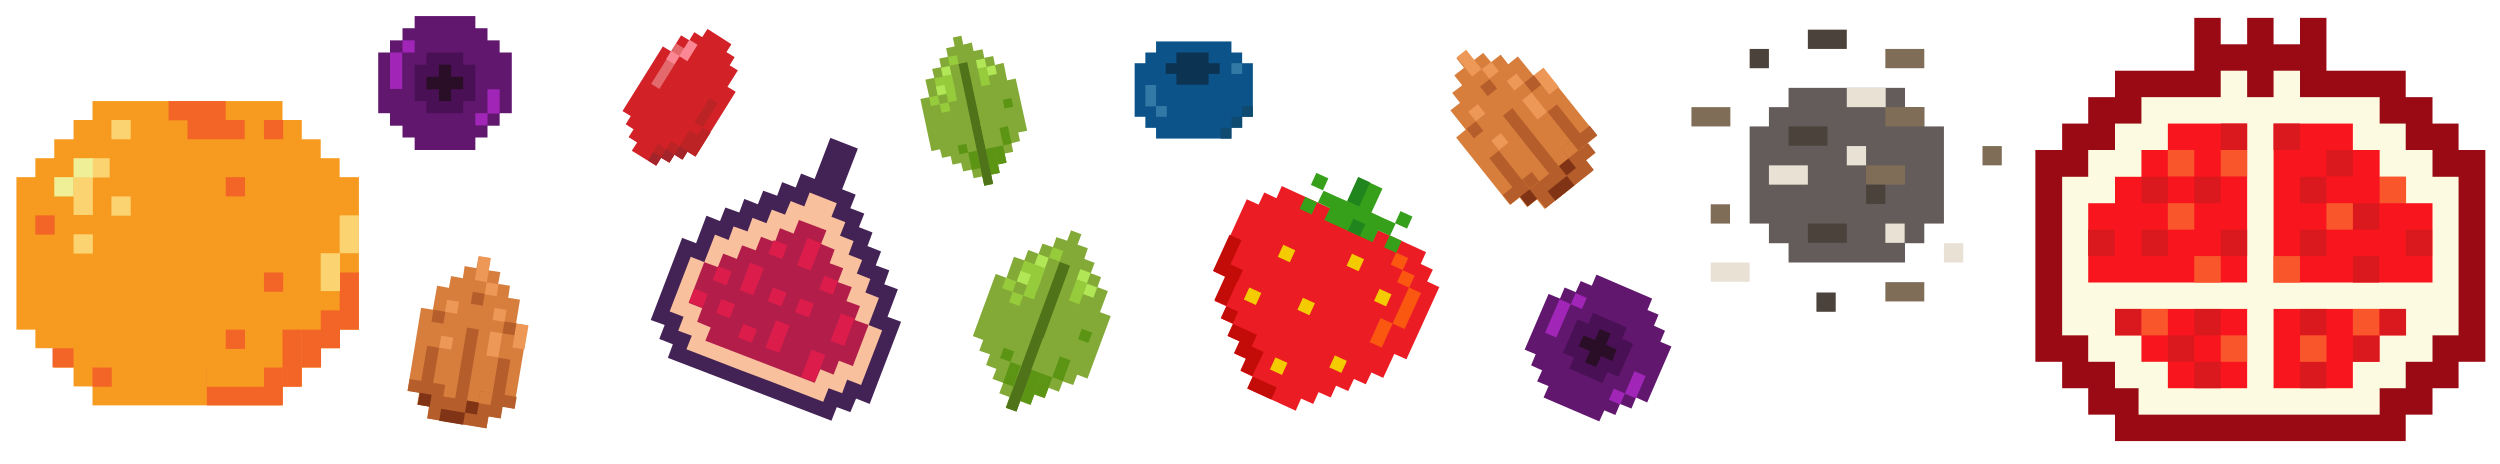 <?xml version="1.0" encoding="utf-8"?>
<!-- Generator: Adobe Illustrator 25.2.3, SVG Export Plug-In . SVG Version: 6.00 Build 0)  -->
<svg version="1.1" xmlns="http://www.w3.org/2000/svg" xmlns:xlink="http://www.w3.org/1999/xlink" x="0px" y="0px"
	 viewBox="0 0 700 130" style="enable-background:new 0 0 700 130;" xml:space="preserve">
<style type="text/css">
	.st0{fill:#FFFFFF;}
	.st1{fill:#21851D;}
	.st2{fill:#135110;}
	.st3{fill:#8A370F;}
	.st4{fill:#FFDE01;}
	.st5{fill:#FCB912;}
	.st6{fill:#FCF54D;}
	.st7{fill:#A7B941;}
	.st8{fill:#E0E48D;}
	.st9{fill:#DA895E;}
	.st10{fill:#63240B;}
	.st11{fill:#DC0000;}
	.st12{fill:#AE0002;}
	.st13{fill:#FF7A69;}
	.st14{fill:#426024;}
	.st15{fill:#649238;}
	.st16{fill:#EB1C24;}
	.st17{fill:#37A01A;}
	.st18{fill:#F4CB00;}
	.st19{fill:#C30C08;}
	.st20{fill:#FA5810;}
	.st21{fill:#432355;}
	.st22{fill:#F8C09D;}
	.st23{fill:#B31D4A;}
	.st24{fill:#DC1C4B;}
	.st25{fill:#FFE627;}
	.st26{fill:#FFAD27;}
	.st27{fill:#FFF576;}
	.st28{fill:#BCD531;}
	.st29{fill:#7F2600;}
	.st30{fill:#E0E11B;}
	.st31{fill:#98C93C;}
	.st32{fill:#A13906;}
	.st33{fill:#0B5389;}
	.st34{fill:#0C3352;}
	.st35{fill:#3279A5;}
	.st36{fill:#0F4B70;}
	.st37{fill:#DBCEAC;}
	.st38{fill:#FFF6DA;}
	.st39{fill:#FFF4D8;}
	.st40{fill:#BFAF8B;}
	.st41{fill:#6B2114;}
	.st42{fill:#F2CF95;}
	.st43{fill:#C88C43;}
	.st44{fill:#7B3720;}
	.st45{fill:#9C5738;}
	.st46{fill:#DDB67D;}
	.st47{fill:#FFE2AE;}
	.st48{fill:#133415;}
	.st49{fill:#608D62;}
	.st50{fill:#305937;}
	.st51{fill:#2E9649;}
	.st52{fill:#FF854E;}
	.st53{fill:#3BA746;}
	.st54{fill:#308A43;}
	.st55{fill:#F76140;}
	.st56{fill:#FCBB5E;}
	.st57{fill:#4E1349;}
	.st58{fill:#8A428E;}
	.st59{fill:#2A0E27;}
	.st60{fill:#2B853F;}
	.st61{fill:#83AA37;}
	.st62{fill:#96CB3B;}
	.st63{fill:#B1E656;}
	.st64{fill:#5C9514;}
	.st65{fill:#4F7319;}
	.st66{fill:#645C5A;}
	.st67{fill:#7F6D57;}
	.st68{fill:#4B423B;}
	.st69{fill:#E9E1D4;}
	.st70{fill:#9A0A14;}
	.st71{fill:#FCFAE1;}
	.st72{fill:#F8151E;}
	.st73{fill:#DA191E;}
	.st74{fill:#F9572B;}
	.st75{fill:#F79B20;}
	.st76{fill:#F36527;}
	.st77{fill:#FBD371;}
	.st78{fill:#EFEF97;}
	.st79{fill:#D87E3D;}
	.st80{fill:#B55E2C;}
	.st81{fill:#ED9857;}
	.st82{fill:#803415;}
	.st83{fill:#8B561D;}
	.st84{fill:#95B90B;}
	.st85{fill:#B5CE4D;}
	.st86{fill:#FFFEFF;}
	.st87{fill:#000900;}
	.st88{fill:#61176E;}
	.st89{fill:#4A1056;}
	.st90{fill:#A126B8;}
	.st91{fill:#EA0F13;}
	.st92{fill:#BC0406;}
	.st93{fill:#F9B6BD;}
	.st94{fill:#D1282B;}
	.st95{fill:#EC2125;}
	.st96{fill:#881719;}
	.st97{fill:#ADC45C;}
	.st98{fill:#717D33;}
	.st99{fill:#C0D667;}
	.st100{fill:#78C433;}
	.st101{fill:#D22127;}
	.st102{fill:#E4696C;}
	.st103{fill:#BC2325;}
	.st104{fill:#FB8794;}
	.st105{fill:#A3242B;}
</style>
<g id="Layer_1">
</g>
<g id="Layer_2">
</g>
<g id="Layer_3">
	<g>
		<polygon class="st61" points="311,88.5 308,87.4 310.2,81.5 307.3,80.4 308.3,77.6 305.4,76.5 306.5,73.6 303.6,72.5 304.6,69.5 
			301.7,68.5 302.8,65.6 299.9,64.5 298.8,67.4 295.8,66.4 294.8,69.2 291.9,68.2 290.8,71.1 287.9,70 286.8,72.9 283.9,71.9 
			281.8,77.8 278.8,76.7 272.4,94.1 275.3,95.2 274.2,98.2 277.2,99.2 276.1,102.2 279,103.3 277.9,106.1 280.9,107.2 279.8,110.1 
			282.7,111.2 281.6,114.2 284.6,115.2 285.6,112.3 288.5,113.4 289.6,110.5 292.5,111.5 293.6,108.6 296.5,109.7 297.6,106.8 
			300.5,107.8 301.6,104.9 304.5,106 		"/>
		
			<rect x="285.5" y="73.9" transform="matrix(0.345 -0.939 0.939 0.345 116.839 321.369)" class="st62" width="6.2" height="6.2"/>
		
			<rect x="290.1" y="71.6" transform="matrix(0.345 -0.939 0.939 0.345 122.354 321.735)" class="st63" width="3.1" height="3.1"/>
		
			<rect x="285.1" y="76.4" transform="matrix(0.345 -0.939 0.939 0.345 114.614 320.102)" class="st63" width="3.1" height="3.1"/>
		
			<rect x="301.8" y="75.9" transform="matrix(0.345 -0.939 0.939 0.345 126.023 335.472)" class="st63" width="3.1" height="3.1"/>
		
			<rect x="280.2" y="103.3" transform="matrix(0.345 -0.939 0.939 0.345 87.155 334.641)" class="st64" width="6.2" height="3.1"/>
		
			<rect x="280.4" y="97.8" transform="matrix(0.345 -0.939 0.939 0.345 91.424 329.804)" class="st64" width="3.1" height="3.1"/>
		
			<rect x="280" y="108.8" transform="matrix(0.345 -0.939 0.939 0.345 82.882 339.498)" class="st64" width="9.4" height="3.1"/>
		
			<rect x="283" y="105.5" transform="matrix(0.345 -0.939 0.939 0.345 88.963 341.582)" class="st64" width="12.4" height="3.1"/>
		
			<rect x="268.8" y="92.8" transform="matrix(0.345 -0.939 0.939 0.345 101.816 334.556)" class="st65" width="43.5" height="3.1"/>
		
			<rect x="292.6" y="99.7" transform="matrix(0.345 -0.939 0.939 0.345 97.22 344.918)" class="st64" width="6.2" height="6.2"/>
		
			<rect x="303.6" y="79.9" transform="matrix(0.345 -0.939 0.939 0.345 123.467 339.836)" class="st63" width="3.1" height="3.1"/>
		
			<rect x="289" y="106.5" transform="matrix(0.345 -0.939 0.939 0.345 89.902 344.983)" class="st64" width="6.2" height="3.1"/>
		
			<rect x="298.6" y="80.3" transform="matrix(0.345 -0.939 0.939 0.345 120.873 336.82)" class="st62" width="6.2" height="3.1"/>
		
			<rect x="285.9" y="78.9" transform="matrix(0.345 -0.939 0.939 0.345 113.81 324.019)" class="st62" width="6.2" height="3.1"/>
		
			<rect x="288.6" y="97.1" transform="matrix(0.345 -0.939 0.939 0.345 98.043 341.002)" class="st61" width="9.4" height="6.2"/>
		
			<rect x="302.3" y="92.6" transform="matrix(0.345 -0.939 0.939 0.345 110.596 346.885)" class="st64" width="3.1" height="3.1"/>
		
			<rect x="282.9" y="82.2" transform="matrix(0.345 -0.939 0.939 0.345 107.722 321.885)" class="st62" width="3.1" height="3.1"/>
		
			<rect x="281" y="78.2" transform="matrix(0.345 -0.939 0.939 0.345 110.231 317.544)" class="st62" width="3.1" height="3.1"/>
		
			<rect x="294.1" y="69.8" transform="matrix(0.345 -0.939 0.939 0.345 126.731 324.222)" class="st62" width="3.1" height="3.1"/>
	</g>
	<g>
		<polygon class="st70" points="688.4,42 688.4,34.6 681.1,34.6 681.1,27.2 673.6,27.2 673.6,19.8 651.4,19.8 651.4,12.4 651.4,5 
			644,5 644,12.4 636.6,12.4 636.6,5 629.2,5 629.2,12.4 621.8,12.4 621.8,5 614.4,5 614.4,12.4 614.4,19.8 592.2,19.8 592.2,27.2 
			584.7,27.2 584.7,34.6 577.4,34.6 577.4,42 569.9,42 569.9,101.3 577.4,101.3 577.4,108.7 584.7,108.7 584.7,116.1 592.2,116.1 
			592.2,123.5 673.6,123.5 673.6,116.1 681.1,116.1 681.1,108.7 688.4,108.7 688.4,101.3 695.9,101.3 695.9,42 		"/>
		<polygon class="st71" points="688.4,49.5 681.1,49.5 681.1,42 673.6,42 673.6,34.6 666.3,34.6 666.3,27.2 644,27.2 644,19.8 
			636.6,19.8 636.6,27.2 629.2,27.2 629.2,19.8 621.8,19.8 621.8,27.2 599.6,27.2 599.6,34.6 592.2,34.6 592.2,42 584.7,42 
			584.7,49.5 577.4,49.5 577.4,93.9 584.7,93.9 584.7,101.3 592.2,101.3 592.2,108.7 598.8,108.7 598.8,116.1 666.3,116.1 
			666.3,108.7 673.6,108.7 673.6,101.3 681.1,101.3 681.1,93.9 688.4,93.9 		"/>
		<polygon class="st72" points="607,34.6 607,42 599.6,42 599.6,49.5 592.2,49.5 592.2,56.9 584.7,56.9 584.7,79.1 592.2,79.1 
			607,79.1 629.2,79.1 629.2,64.3 629.2,49.5 629.2,42 629.2,34.6 		"/>
		<polygon class="st72" points="607,86.5 592.2,86.5 592.2,93.9 599.6,93.9 599.6,101.3 607,101.3 607,108.7 629.2,108.7 
			629.2,93.9 629.2,86.5 		"/>
		<polygon class="st72" points="658.8,34.6 658.8,42 666.3,42 666.3,49.5 673.6,49.5 673.6,56.9 681.1,56.9 681.1,79.1 673.6,79.1 
			658.8,79.1 636.6,79.1 636.6,64.3 636.6,49.5 636.6,42 636.6,34.6 		"/>
		<polygon class="st72" points="658.8,86.5 673.6,86.5 673.6,93.9 666.3,93.9 666.3,101.3 658.8,101.3 658.8,108.7 636.6,108.7 
			636.6,93.9 636.6,86.5 		"/>
		<rect x="644" y="49.5" class="st73" width="7.4" height="7.4"/>
		<rect x="658.8" y="56.9" class="st73" width="7.4" height="7.4"/>
		<rect x="644" y="64.3" class="st73" width="7.4" height="7.4"/>
		<rect x="651.4" y="42" class="st73" width="7.4" height="7.4"/>
		<rect x="636.6" y="34.6" class="st73" width="7.4" height="7.4"/>
		<rect x="673.6" y="64.3" class="st73" width="7.4" height="7.4"/>
		<rect x="658.8" y="71.7" class="st73" width="7.4" height="7.4"/>
		<rect x="644" y="86.5" class="st73" width="7.4" height="7.4"/>
		<rect x="658.8" y="93.9" class="st73" width="7.4" height="7.4"/>
		<rect x="614.4" y="86.5" class="st73" width="7.4" height="7.4"/>
		<rect x="599.6" y="64.3" class="st73" width="7.4" height="7.4"/>
		<rect x="614.4" y="49.5" class="st73" width="7.4" height="7.4"/>
		<rect x="607" y="93.9" class="st73" width="7.4" height="7.4"/>
		<rect x="621.8" y="64.3" class="st73" width="7.4" height="7.4"/>
		<rect x="599.6" y="49.5" class="st73" width="7.4" height="7.4"/>
		<rect x="621.8" y="34.6" class="st73" width="7.4" height="7.4"/>
		<rect x="584.7" y="64.3" class="st73" width="7.4" height="7.4"/>
		<rect x="644" y="101.3" class="st73" width="7.4" height="7.4"/>
		<rect x="614.4" y="101.3" class="st73" width="7.4" height="7.4"/>
		<rect x="592.2" y="86.5" class="st73" width="7.4" height="7.4"/>
		<rect x="666.3" y="86.5" class="st73" width="7.4" height="7.4"/>
		<rect x="651.4" y="56.9" class="st74" width="7.4" height="7.4"/>
		<rect x="607" y="56.9" class="st74" width="7.4" height="7.4"/>
		<rect x="614.4" y="71.7" class="st74" width="7.4" height="7.4"/>
		<rect x="621.8" y="93.9" class="st74" width="7.4" height="7.4"/>
		<rect x="644" y="93.9" class="st74" width="7.4" height="7.4"/>
		<rect x="658.8" y="86.5" class="st74" width="7.4" height="7.4"/>
		<rect x="621.8" y="42" class="st74" width="7.4" height="7.4"/>
		<rect x="607" y="42" class="st74" width="7.4" height="7.4"/>
		<rect x="599.6" y="86.5" class="st74" width="7.4" height="7.4"/>
		<rect x="666.3" y="49.5" class="st74" width="7.4" height="7.4"/>
		<rect x="636.6" y="71.7" class="st74" width="7.4" height="7.4"/>
	</g>
	<g>
		<polygon class="st75" points="100.5,49.6 95.1,49.6 95.1,44.3 89.8,44.3 89.8,39 84.5,39 84.5,33.6 79.1,33.6 79.1,28.3 
			25.9,28.3 25.9,33.6 20.6,33.6 20.6,39 15.2,39 15.2,44.3 9.9,44.3 9.9,49.6 4.6,49.6 4.6,92.3 9.9,92.3 9.9,97.5 15.2,97.5 
			15.2,102.9 20.6,102.9 20.6,108.2 25.9,108.2 25.9,113.5 79.1,113.5 79.1,108.2 84.5,108.2 84.5,102.9 89.8,102.9 89.8,97.5 
			95.1,97.5 95.1,92.3 100.5,92.3 		"/>
		<rect x="57.9" y="102.9" class="st76" width="21.3" height="10.6"/>
		<rect x="79.1" y="92.3" class="st76" width="5.4" height="16"/>
		<rect x="84.5" y="92.3" class="st76" width="5.4" height="10.6"/>
		<rect x="89.8" y="86.9" class="st76" width="5.4" height="10.6"/>
		<rect x="95.1" y="76.3" class="st76" width="5.4" height="16"/>
		<rect x="57.9" y="92.3" class="st75" width="16" height="16"/>
		<rect x="63.2" y="92.3" class="st76" width="5.4" height="5.4"/>
		<rect x="73.9" y="76.3" class="st76" width="5.4" height="5.4"/>
		<rect x="47.2" y="28.3" class="st76" width="16" height="5.4"/>
		<rect x="63.2" y="49.6" class="st76" width="5.4" height="5.4"/>
		<rect x="73.9" y="33.6" class="st76" width="5.4" height="5.4"/>
		<rect x="25.9" y="102.9" class="st76" width="5.4" height="5.4"/>
		<rect x="14.7" y="97.5" class="st76" width="5.9" height="5.4"/>
		<rect x="20.6" y="49.6" class="st77" width="5.4" height="10.6"/>
		<rect x="25.3" y="44.3" class="st77" width="5.4" height="5.4"/>
		<rect x="20.6" y="44.3" class="st78" width="5.4" height="5.4"/>
		<rect x="31.2" y="55" class="st77" width="5.4" height="5.4"/>
		<rect x="15.2" y="49.6" class="st78" width="5.4" height="5.4"/>
		<rect x="89.8" y="70.9" class="st77" width="5.4" height="10.6"/>
		<rect x="20.6" y="65.6" class="st77" width="5.4" height="5.4"/>
		<rect x="9.9" y="60.3" class="st76" width="5.4" height="5.4"/>
		<rect x="95.1" y="60.3" class="st77" width="5.4" height="10.6"/>
		<rect x="52.5" y="33.6" class="st76" width="16" height="5.4"/>
		<rect x="31.2" y="33.6" class="st77" width="5.4" height="5.4"/>
	</g>
	<g>
		<polygon class="st61" points="284.4,22 282,22.5 281,17.6 278.6,18.2 278.1,15.7 275.6,16.2 275.1,13.8 272.6,14.3 272.1,11.9 
			269.7,12.5 269.2,10 266.8,10.5 267.3,13 264.9,13.5 265.4,15.9 263,16.4 263.5,18.8 261,19.3 261.6,21.8 259.1,22.3 260.2,27.2 
			257.7,27.7 260.8,42.3 263.2,41.8 263.8,44.2 266.2,43.7 266.7,46.1 269.1,45.6 269.7,48 272.1,47.5 272.6,49.9 275.1,49.4 
			275.6,51.8 278,51.3 277.5,48.9 279.9,48.4 279.4,46 281.8,45.5 281.3,43 283.7,42.5 283.2,40.1 285.6,39.5 285.1,37.1 
			287.6,36.6 		"/>
		<rect x="262.1" y="21.3" transform="matrix(0.978 -0.208 0.208 0.978 0.858 55.629)" class="st62" width="5" height="5"/>
		
			<rect x="263.7" y="18.6" transform="matrix(0.978 -0.208 0.208 0.978 1.684 55.629)" class="st63" width="2.5" height="2.5"/>
		
			<rect x="262.3" y="23.9" transform="matrix(0.978 -0.208 0.208 0.978 0.538 55.454)" class="st63" width="2.5" height="2.5"/>
		
			<rect x="273.5" y="16.5" transform="matrix(0.978 -0.208 0.208 0.978 2.336 57.614)" class="st63" width="2.5" height="2.5"/>
		
			<rect x="271.6" y="42.3" transform="matrix(0.978 -0.208 0.208 0.978 -3.353 57.824)" class="st64" width="2.5" height="5"/>
		
			<rect x="268.4" y="40.4" transform="matrix(0.978 -0.208 0.208 0.978 -2.767 57.078)" class="st64" width="2.5" height="2.5"/>
		
			<rect x="274.8" y="44.3" transform="matrix(0.978 -0.208 0.208 0.978 -3.941 58.557)" class="st64" width="2.5" height="7.5"/>
		
			<rect x="276.5" y="38.8" transform="matrix(0.978 -0.208 0.208 0.978 -3.035 58.811)" class="st64" width="2.5" height="9.9"/>
		
			<rect x="272" y="17.2" transform="matrix(0.978 -0.208 0.208 0.978 -1.209 57.665)" class="st65" width="2.5" height="34.8"/>
		<rect x="277.8" y="35.7" transform="matrix(0.978 -0.208 0.208 0.978 -1.796 59.224)" class="st64" width="5" height="5"/>
		
			<rect x="276.4" y="18.4" transform="matrix(0.978 -0.208 0.208 0.978 2.002 58.267)" class="st63" width="2.5" height="2.5"/>
		
			<rect x="278.9" y="40.8" transform="matrix(0.978 -0.208 0.208 0.978 -2.876 59.304)" class="st64" width="2.5" height="5"/>
		<rect x="274.3" y="18.9" transform="matrix(0.978 -0.208 0.208 0.978 1.589 57.854)" class="st62" width="2.5" height="5"/>
		<rect x="265" y="23.4" transform="matrix(0.978 -0.208 0.208 0.978 0.444 56.028)" class="st62" width="2.5" height="5"/>
		
			<rect x="275.2" y="33.7" transform="matrix(0.978 -0.208 0.208 0.978 -1.716 58.652)" class="st61" width="5" height="7.5"/>
		<rect x="281" y="27.6" transform="matrix(0.978 -0.208 0.208 0.978 0.176 59.412)" class="st64" width="2.5" height="2.5"/>
		
			<rect x="263.4" y="28.8" transform="matrix(0.978 -0.208 0.208 0.978 -0.462 55.775)" class="st62" width="2.5" height="2.5"/>
		
			<rect x="260.4" y="26.9" transform="matrix(0.978 -0.208 0.208 0.978 -0.115 55.12)" class="st62" width="2.5" height="2.5"/>
		
			<rect x="265.7" y="15.6" transform="matrix(0.978 -0.208 0.208 0.978 2.336 55.963)" class="st62" width="2.5" height="2.5"/>
	</g>
	<g>
		<polygon class="st101" points="203.7,24.3 206.6,19.7 204.3,18.3 205.7,16 203.4,14.6 204.8,12.4 202.5,10.9 200.3,9.5 198.1,8.1 
			196.6,10.4 194.4,9 193,11.3 190.7,9.9 187.9,14.4 185.6,13 174.3,31.1 176.6,32.5 175.2,34.8 177.4,36.2 176,38.4 178.4,39.9 
			176.9,42.2 183.7,46.4 185.1,44.2 187.4,45.5 188.8,43.3 191,44.7 192.4,42.4 194.7,43.8 206,25.7 		"/>
		
			<rect x="180.3" y="17.3" transform="matrix(0.529 -0.849 0.849 0.529 72.258 167.408)" class="st102" width="13.3" height="2.7"/>
		
			<rect x="188.1" y="39.3" transform="matrix(0.529 -0.849 0.849 0.529 55.98 182.128)" class="st103" width="8" height="2.7"/>
		
			<rect x="184.5" y="40.4" transform="matrix(0.529 -0.849 0.849 0.529 50.965 177.996)" class="st103" width="2.7" height="5.4"/>
		
			<rect x="191.7" y="38.5" transform="matrix(0.529 -0.849 0.849 0.529 58.355 184.843)" class="st103" width="8" height="2.7"/>
		
			<rect x="181.3" y="42.1" transform="matrix(0.529 -0.849 0.849 0.529 49.757 176.567)" class="st103" width="5.4" height="2.7"/>
		
			<rect x="190.1" y="12.9" transform="matrix(0.529 -0.849 0.849 0.529 78.65 170.278)" class="st104" width="5.4" height="2.7"/>
		
			<rect x="187.1" y="14.9" transform="matrix(0.529 -0.849 0.849 0.529 74.891 167.512)" class="st104" width="2.7" height="2.7"/>
		
			<rect x="193.7" y="30.3" transform="matrix(0.529 -0.849 0.849 0.529 66.261 182.642)" class="st103" width="8" height="2.7"/>
		
			<rect x="187" y="40.1" transform="matrix(0.529 -0.849 0.849 0.529 53.511 179.366)" class="st103" width="2.7" height="2.7"/>
		
			<rect x="189.3" y="41.6" transform="matrix(0.529 -0.849 0.849 0.529 53.367 181.965)" class="st105" width="2.7" height="2.7"/>
		
			<rect x="185.6" y="42.4" transform="matrix(0.529 -0.849 0.849 0.529 50.928 179.236)" class="st105" width="2.7" height="2.7"/>
		
			<rect x="182" y="43.3" transform="matrix(0.529 -0.849 0.849 0.529 48.45 176.525)" class="st105" width="2.7" height="2.7"/>
	</g>
	<g>
		<polygon class="st79" points="117.4,109.9 116.8,113.3 120.1,113.8 119.6,117.1 136.2,119.9 136.8,116.6 140.1,117.1 140.6,113.8 
			143.9,114.4 147.8,91.1 144.5,90.6 145.6,83.9 142.3,83.4 142.8,80 139.5,79.5 140.1,76.2 136.8,75.7 137.3,72.3 134,71.8 
			133.4,75.1 130.1,74.5 129.6,77.9 126.3,77.3 125.7,80.6 122.4,80 121.2,86.7 117.9,86.2 114.1,109.4 		"/>
		
			<rect x="125.1" y="106.7" transform="matrix(0.165 -0.986 0.986 0.165 -6.203 222.916)" class="st80" width="6.8" height="16.8"/>
		
			<rect x="113.4" y="101.8" transform="matrix(0.165 -0.986 0.986 0.165 -1.716 205.032)" class="st80" width="13.4" height="3.4"/>
		
			<rect x="120.6" y="100.2" transform="matrix(0.165 -0.986 0.986 0.165 8.714 214.006)" class="st80" width="20.2" height="3.4"/>
		
			<rect x="133.4" y="105.2" transform="matrix(0.165 -0.986 0.986 0.165 11.626 227.539)" class="st80" width="13.4" height="3.4"/>
		
			<rect x="121" y="86.9" transform="matrix(0.165 -0.986 0.986 0.165 15.154 195.053)" class="st80" width="3.4" height="3.4"/>
		
			<rect x="140.9" y="90.2" transform="matrix(0.165 -0.986 0.986 0.165 28.502 217.384)" class="st80" width="3.4" height="3.4"/>
		
			<rect x="132.1" y="81.9" transform="matrix(0.165 -0.986 0.986 0.165 29.263 201.792)" class="st80" width="3.4" height="3.4"/>
		
			<rect x="127.1" y="101.7" transform="matrix(0.165 -0.986 0.986 0.165 -4.318 221.824)" class="st80" width="3.4" height="23.6"/>
		
			<rect x="121" y="107.4" transform="matrix(0.165 -0.986 0.986 0.165 -5.104 212.133)" class="st80" width="3.4" height="3.4"/>
		
			<rect x="134.2" y="109.6" transform="matrix(0.165 -0.986 0.986 0.165 3.754 227.099)" class="st80" width="3.4" height="3.4"/>
		
			<rect x="139.3" y="108.8" transform="matrix(0.165 -0.986 0.986 0.165 7.149 232.762)" class="st80" width="3.4" height="6.8"/>
		
			<rect x="116" y="104.9" transform="matrix(0.165 -0.986 0.986 0.165 -8.434 206.541)" class="st80" width="3.4" height="6.8"/>
		
			<rect x="131.8" y="73.6" transform="matrix(0.165 -0.986 0.986 0.165 38.653 196.214)" class="st81" width="6.8" height="3.4"/>
		
			<rect x="135.9" y="79.2" transform="matrix(0.165 -0.986 0.986 0.165 35.194 203.328)" class="st81" width="3.4" height="3.4"/>
		
			<rect x="138.1" y="86.4" transform="matrix(0.165 -0.986 0.986 0.165 29.949 211.483)" class="st81" width="3.4" height="3.4"/>
		
			<rect x="135" y="94.6" transform="matrix(0.165 -0.986 0.986 0.165 20.631 217.01)" class="st81" width="6.8" height="3.4"/>
		
			<rect x="123.2" y="94.1" transform="matrix(0.165 -0.986 0.986 0.165 9.871 203.295)" class="st81" width="3.4" height="3.4"/>
		
			<rect x="142.3" y="92.4" transform="matrix(0.165 -0.986 0.986 0.165 28.91 222.351)" class="st81" width="6.8" height="3.4"/>
		
			<rect x="117.2" y="110.2" transform="matrix(0.165 -0.986 0.986 0.165 -11.031 210.695)" class="st82" width="3.4" height="3.4"/>
		
			<rect x="124.8" y="113.2" transform="matrix(0.165 -0.986 0.986 0.165 -9.25 222.187)" class="st82" width="3.4" height="6.8"/>
		
			<rect x="130.4" y="112.4" transform="matrix(0.165 -0.986 0.986 0.165 -2.15 225.567)" class="st82" width="3.4" height="3.4"/>
		
			<rect x="134.2" y="109.6" transform="matrix(0.165 -0.986 0.986 0.165 3.754 227.099)" class="st79" width="3.4" height="3.4"/>
		
			<rect x="124.8" y="84.1" transform="matrix(0.165 -0.986 0.986 0.165 21.097 196.479)" class="st81" width="3.4" height="3.4"/>
	</g>
	<g>
		<polygon class="st88" points="139.9,14.7 139.9,11.3 136.5,11.3 136.5,7.9 133.1,7.9 133.1,4.5 116.1,4.5 116.1,7.9 112.7,7.9 
			112.7,11.3 109.2,11.3 109.2,14.7 105.9,14.7 105.9,31.7 109.2,31.7 109.2,35.2 112.7,35.2 112.7,38.5 116.1,38.5 116.1,42 
			133.1,42 133.1,38.5 136.5,38.5 136.5,35.2 139.9,35.2 139.9,31.7 143.3,31.7 143.3,14.7 		"/>
		<polygon class="st89" points="129.7,18.1 129.7,14.7 119.4,14.7 119.4,18.1 116.1,18.1 116.1,28.3 119.4,28.3 119.4,31.7 
			129.7,31.7 129.7,28.3 133.1,28.3 133.1,18.1 		"/>
		<rect x="112.7" y="11.3" class="st90" width="3.4" height="3.4"/>
		<polygon class="st59" points="129.7,21.5 126.3,21.5 126.3,18.1 122.9,18.1 122.9,21.5 119.4,21.5 119.4,25 122.9,25 122.9,28.3 
			126.3,28.3 126.3,25 129.7,25 		"/>
		<rect x="109.2" y="14.7" class="st90" width="3.4" height="10.2"/>
		<rect x="133.1" y="31.7" class="st90" width="3.4" height="3.4"/>
		<rect x="136.5" y="25" class="st90" width="3.4" height="6.8"/>
	</g>
	<g>
		<polygon class="st16" points="349.1,55.8 339.9,76 343.2,77.6 340.1,84.3 343.5,85.8 342,89.2 345.3,90.7 343.8,94.1 347.2,95.6 
			345.6,99 349,100.5 347.5,103.9 350.8,105.5 349.3,108.8 362.8,115 364.3,111.6 367.7,113.1 369.2,109.8 372.6,111.3 374.1,108 
			377.5,109.5 379.1,106.1 382.4,107.6 384,104.3 387.3,105.8 390.4,99.1 393.8,100.6 403,80.4 399.6,78.8 401.2,75.5 397.8,73.9 
			399.3,70.6 358.9,52.1 357.4,55.5 354,53.9 352.4,57.3 		"/>
		<g>
			
				<rect x="391.3" y="59.8" transform="matrix(0.415 -0.91 0.91 0.415 173.788 393.748)" class="st17" width="3.7" height="3.7"/>
			
				<rect x="388.2" y="66.6" transform="matrix(0.415 -0.91 0.91 0.415 165.85 394.877)" class="st17" width="3.7" height="3.7"/>
			<polygon class="st17" points="370.6,53.4 369,56.7 372.4,58.3 370.8,61.6 384.3,67.8 385.9,64.5 389.2,66 390.8,62.6 387.4,61.1 
				384,59.5 387.1,52.8 380.4,49.7 377.3,56.4 373.9,54.9 			"/>
			
				<rect x="364.6" y="55.8" transform="matrix(0.415 -0.91 0.91 0.415 161.821 367.132)" class="st17" width="3.7" height="3.7"/>
			
				<rect x="367.7" y="49.1" transform="matrix(0.415 -0.91 0.91 0.415 169.762 366)" class="st17" width="3.7" height="3.7"/>
		</g>
		
			<rect x="358.5" y="69.3" transform="matrix(0.415 -0.91 0.91 0.415 145.939 369.387)" class="st18" width="3.7" height="3.7"/>
		
			<rect x="372.9" y="100.3" transform="matrix(0.415 -0.91 0.91 0.415 126.192 400.598)" class="st18" width="3.7" height="3.7"/>
		
			<rect x="377.7" y="71.8" transform="matrix(0.415 -0.91 0.91 0.415 154.954 388.328)" class="st18" width="3.7" height="3.7"/>
		
			<rect x="363.9" y="84.1" transform="matrix(0.415 -0.91 0.91 0.415 135.726 382.99)" class="st18" width="3.7" height="3.7"/>
		
			<rect x="349" y="81.2" transform="matrix(0.415 -0.91 0.91 0.415 129.54 367.752)" class="st18" width="3.7" height="3.7"/>
		
			<rect x="356.3" y="100.8" transform="matrix(0.415 -0.91 0.91 0.415 115.994 385.846)" class="st18" width="3.7" height="3.7"/>
		
			<rect x="376.8" y="52" transform="matrix(0.415 -0.91 0.91 0.415 173.512 377.585)" class="st1" width="7.4" height="3.7"/>
		
			<rect x="378.1" y="61.9" transform="matrix(0.415 -0.91 0.91 0.415 164.154 382.967)" class="st1" width="3.7" height="3.7"/>
		
			<rect x="347.9" y="95.2" transform="matrix(0.415 -0.91 0.91 0.415 114.51 375.964)" class="st19" width="3.7" height="7.4"/>
		
			<rect x="346" y="90.3" transform="matrix(0.415 -0.91 0.91 0.415 117.912 371.43)" class="st19" width="3.7" height="7.4"/>
		
			<rect x="346.9" y="99.4" transform="matrix(0.415 -0.91 0.91 0.415 112.881 378.189)" class="st19" width="7.4" height="3.7"/>
		
			<rect x="342.5" y="86.4" transform="matrix(0.415 -0.91 0.91 0.415 121.035 364.913)" class="st19" width="3.7" height="3.7"/>
		
			<rect x="339.6" y="79.8" transform="matrix(0.415 -0.91 0.91 0.415 126.458 359.975)" class="st19" width="7.4" height="3.7"/>
		
			<rect x="342.1" y="72.2" transform="matrix(0.415 -0.91 0.91 0.415 132.101 357.262)" class="st19" width="3.7" height="7.4"/>
		
			<rect x="338.2" y="69.8" transform="matrix(0.415 -0.91 0.91 0.415 135.779 354.616)" class="st19" width="11.1" height="3.7"/>
		
			<rect x="351.5" y="105.1" transform="matrix(0.415 -0.91 0.91 0.415 107.697 385.033)" class="st19" width="3.7" height="7.4"/>
		
			<rect x="388.5" y="84.6" transform="matrix(0.415 -0.91 0.91 0.415 151.7 409.023)" class="st20" width="11.1" height="3.7"/>
		
			<rect x="391.9" y="76.4" transform="matrix(0.415 -0.91 0.91 0.415 159.038 403.943)" class="st20" width="3.7" height="3.7"/>
		
			<rect x="390.1" y="71.5" transform="matrix(0.415 -0.91 0.91 0.415 162.444 399.409)" class="st20" width="3.7" height="3.7"/>
		
			<rect x="385.4" y="81.6" transform="matrix(0.415 -0.91 0.91 0.415 150.531 401.104)" class="st18" width="3.7" height="3.7"/>
		
			<rect x="383.1" y="91.5" transform="matrix(0.415 -0.91 0.91 0.415 141.248 406.442)" class="st20" width="7.4" height="3.7"/>
	</g>
	<g>
		<polygon class="st66" points="544.3,35.4 538.8,35.4 538.8,30 533.4,30 533.4,24.6 500.8,24.6 500.8,30 495.3,30 495.3,35.4 
			489.9,35.4 489.9,62.6 495.3,62.6 495.3,68.1 500.8,68.1 500.8,73.5 533.4,73.5 533.4,68.1 538.8,68.1 538.8,62.6 544.3,62.6 		
			"/>
		<rect x="522.5" y="46.3" class="st67" width="10.9" height="5.4"/>
		<rect x="527.9" y="13.7" class="st67" width="10.9" height="5.4"/>
		<rect x="527.9" y="30" class="st67" width="10.9" height="5.4"/>
		<rect x="500.8" y="35.4" class="st68" width="10.9" height="5.4"/>
		<rect x="506.2" y="62.6" class="st68" width="10.9" height="5.4"/>
		<rect x="527.9" y="79" class="st67" width="10.9" height="5.4"/>
		<rect x="506.2" y="8.3" class="st68" width="10.9" height="5.4"/>
		<rect x="508.6" y="81.9" class="st68" width="5.4" height="5.4"/>
		<rect x="555.1" y="40.9" class="st67" width="5.4" height="5.4"/>
		<rect x="495.3" y="46.3" class="st69" width="10.9" height="5.4"/>
		<rect x="517.1" y="24.6" class="st69" width="10.9" height="5.4"/>
		<rect x="527.9" y="62.6" class="st69" width="5.4" height="5.4"/>
		<rect x="517.1" y="40.9" class="st69" width="5.4" height="5.4"/>
		<rect x="479" y="73.5" class="st69" width="10.9" height="5.4"/>
		<rect x="544.3" y="68.1" class="st69" width="5.4" height="5.4"/>
		<rect x="522.5" y="51.7" class="st68" width="5.4" height="5.4"/>
		<rect x="489.9" y="13.7" class="st68" width="5.4" height="5.4"/>
		<rect x="473.6" y="30" class="st67" width="10.9" height="5.4"/>
		<rect x="479" y="57.2" class="st67" width="5.4" height="5.4"/>
	</g>
	<g>
		<polygon class="st21" points="248.5,88.7 251.4,81 247.6,79.6 249,75.7 245.2,74.3 246.7,70.4 242.9,68.9 244.3,65.1 240.5,63.6 
			242,59.8 238.1,58.3 239.6,54.5 235.8,53 240.2,41.6 232.5,38.6 228.1,50.1 224.3,48.6 222.8,52.5 219,51 217.6,54.8 213.7,53.4 
			212.2,57.2 208.4,55.7 207,59.5 203.1,58.1 201.6,61.9 197.8,60.4 194.9,68.1 191,66.6 182.2,89.6 186.1,91 184.6,94.9 
			188.4,96.4 187,100.2 232.8,117.8 234.3,114 238.1,115.4 239.7,111.6 243.5,113.1 252.3,90.1 		"/>
		<polygon class="st22" points="247,92.5 243.2,91 246.1,83.4 242.3,81.9 243.7,78.1 239.9,76.6 241.4,72.8 237.6,71.3 239,67.5 
			235.2,66 236.7,62.2 232.8,60.7 234.3,56.9 226.7,53.9 225.2,57.8 221.4,56.3 219.8,60.1 216.1,58.7 214.6,62.5 210.7,61 
			209.3,64.8 205.4,63.4 204,67.2 200.2,65.7 197.2,73.4 193.4,71.9 187.5,87.2 191.4,88.7 189.9,92.6 193.7,94 192.2,97.8 
			207.5,103.7 215.2,106.6 230.5,112.5 232,108.7 235.8,110.1 237.2,106.3 241.1,107.8 		"/>
		<polygon class="st23" points="243.2,91 239.3,89.6 240.8,85.7 237,84.3 238.5,80.4 234.6,79 236.1,75.1 232.3,73.7 233.7,69.9 
			229.9,68.3 231.4,64.5 223.7,61.6 222.2,65.4 218.4,63.9 217,67.8 213.1,66.3 211.6,70.1 207.8,68.7 206.3,72.5 202.5,71 
			201,74.8 197.2,73.4 192.8,84.8 196.6,86.3 195.2,90.1 199,91.7 197.5,95.4 228.1,107.2 229.7,103.4 233.4,104.9 234.9,101 
			238.8,102.5 		"/>
		
			<rect x="231.9" y="90.4" transform="matrix(0.358 -0.934 0.934 0.358 65.081 279.646)" class="st24" width="8.2" height="4.1"/>
		
			<rect x="213.6" y="92.3" transform="matrix(0.358 -0.934 0.934 0.358 51.641 263.794)" class="st24" width="8.2" height="4.1"/>
		
			<rect x="206.4" y="76.2" transform="matrix(0.358 -0.934 0.934 0.358 62.042 246.715)" class="st24" width="8.2" height="4.1"/>
		
			<rect x="200.2" y="75.3" transform="matrix(0.358 -0.934 0.934 0.358 57.566 238.449)" class="st24" width="4.1" height="4.1"/>
		
			<rect x="215.8" y="68" transform="matrix(0.358 -0.934 0.934 0.358 74.38 248.272)" class="st24" width="4.1" height="4.1"/>
		
			<rect x="207.3" y="91.4" transform="matrix(0.358 -0.934 0.934 0.358 47.069 255.417)" class="st24" width="4.1" height="4.1"/>
		
			<rect x="223.2" y="84.3" transform="matrix(0.358 -0.934 0.934 0.358 63.985 265.688)" class="st24" width="4.1" height="4.1"/>
		<rect x="230" y="78" transform="matrix(0.358 -0.934 0.934 0.358 74.165 267.952)" class="st24" width="4.1" height="4.1"/>
		
			<rect x="222.5" y="69.3" transform="matrix(0.358 -0.934 0.934 0.358 78.791 257.298)" class="st24" width="8.2" height="4.1"/>
		
			<rect x="215.6" y="81.3" transform="matrix(0.358 -0.934 0.934 0.358 61.839 256.599)" class="st24" width="4.1" height="4.1"/>
		
			<rect x="201.1" y="84.5" transform="matrix(0.358 -0.934 0.934 0.358 49.584 245.162)" class="st24" width="4.1" height="4.1"/>
		
			<rect x="223.6" y="100.5" transform="matrix(0.358 -0.934 0.934 0.358 50.4 278.403)" class="st24" width="8.2" height="4.1"/>
		
			<rect x="193.5" y="81.6" transform="matrix(0.358 -0.934 0.934 0.358 47.419 236.2)" class="st24" width="4.1" height="4.1"/>
	</g>
	<g>
		<polygon class="st33" points="350.8,17.7 347.8,17.7 347.8,14.7 344.8,14.7 344.8,11.6 323.7,11.6 323.7,14.7 320.7,14.7 
			320.7,17.7 317.7,17.7 317.7,32.7 320.7,32.7 320.7,35.8 323.7,35.8 323.7,38.8 344.8,38.8 344.8,35.8 347.8,35.8 347.8,32.7 
			350.8,32.7 		"/>
		<rect x="326.4" y="17.7" class="st34" width="15.1" height="3"/>
		<rect x="329.4" y="14.7" class="st34" width="9" height="9"/>
		<rect x="320.7" y="23.8" class="st35" width="3" height="6"/>
		<rect x="323.7" y="29.7" class="st35" width="3" height="3"/>
		<rect x="341.8" y="35.8" class="st36" width="3" height="3"/>
		<rect x="344.8" y="32.7" class="st36" width="3" height="3"/>
		<rect x="347.8" y="29.7" class="st36" width="3" height="3"/>
		<rect x="344.8" y="17.7" class="st35" width="3" height="3"/>
	</g>
	<g>
		<polygon class="st79" points="425.5,55.3 427.6,58 430.3,55.8 432.5,58.5 446,47.8 443.9,45 446.6,42.9 444.4,40.2 447.2,38 
			432.1,19.1 429.4,21.2 425,15.8 422.3,18 420.2,15.3 417.5,17.4 415.3,14.8 412.6,16.9 410.4,14.2 407.8,16.3 409.9,19 
			407.2,21.1 409.4,23.9 406.6,26 408.8,28.8 406.1,30.9 410.4,36.3 407.7,38.5 422.8,57.4 		"/>
		
			<rect x="428.5" y="47" transform="matrix(0.783 -0.623 0.623 0.783 63.641 283.097)" class="st80" width="17.3" height="6.9"/>
		
			<rect x="420.7" y="41.9" transform="matrix(0.783 -0.623 0.623 0.783 61.494 273.606)" class="st80" width="3.4" height="13.8"/>
		
			<rect x="426.7" y="29.2" transform="matrix(0.783 -0.623 0.623 0.783 68.521 275.36)" class="st80" width="3.4" height="20.8"/>
		
			<rect x="437" y="28.9" transform="matrix(0.783 -0.623 0.623 0.783 73.097 280.944)" class="st80" width="3.4" height="13.8"/>
		
			<rect x="411.1" y="34.8" transform="matrix(0.783 -0.623 0.623 0.783 66.989 264.939)" class="st80" width="3.4" height="3.4"/>
		
			<rect x="427.3" y="21.9" transform="matrix(0.783 -0.623 0.623 0.783 78.565 272.236)" class="st80" width="3.4" height="3.4"/>
		
			<rect x="414.9" y="23" transform="matrix(0.783 -0.623 0.623 0.783 75.216 264.736)" class="st80" width="3.4" height="3.4"/>
		
			<rect x="423.9" y="47.4" transform="matrix(0.783 -0.623 0.623 0.783 64.249 282.111)" class="st80" width="24.2" height="3.4"/>
		
			<rect x="426.7" y="49" transform="matrix(0.783 -0.623 0.623 0.783 61.595 277.718)" class="st80" width="3.4" height="3.4"/>
		
			<rect x="437.6" y="40.3" transform="matrix(0.783 -0.623 0.623 0.783 69.326 282.634)" class="st80" width="3.4" height="3.4"/>
		
			<rect x="439.8" y="37.1" transform="matrix(0.783 -0.623 0.623 0.783 72.234 284.43)" class="st80" width="6.9" height="3.4"/>
		
			<rect x="420.9" y="52.2" transform="matrix(0.783 -0.623 0.623 0.783 58.69 275.918)" class="st80" width="6.9" height="3.4"/>
		
			<rect x="409.5" y="14.4" transform="matrix(0.783 -0.623 0.623 0.783 78.258 259.902)" class="st81" width="3.4" height="6.9"/>
		
			<rect x="415.4" y="18.1" transform="matrix(0.783 -0.623 0.623 0.783 78.361 264.012)" class="st81" width="3.4" height="3.4"/>
		
			<rect x="422.4" y="21.4" transform="matrix(0.783 -0.623 0.623 0.783 77.839 269.091)" class="st81" width="3.4" height="3.4"/>
		
			<rect x="427.8" y="26.4" transform="matrix(0.783 -0.623 0.623 0.783 74.795 273.926)" class="st81" width="3.4" height="6.9"/>
		
			<rect x="418.1" y="38.1" transform="matrix(0.783 -0.623 0.623 0.783 66.469 270.015)" class="st81" width="3.4" height="3.4"/>
		
			<rect x="431.1" y="19.4" transform="matrix(0.783 -0.623 0.623 0.783 79.87 274.449)" class="st81" width="3.4" height="6.9"/>
		
			<rect x="426.1" y="53.8" transform="matrix(0.783 -0.623 0.623 0.783 58.447 278.443)" class="st82" width="3.4" height="3.4"/>
		
			<rect x="433.4" y="51.2" transform="matrix(0.783 -0.623 0.623 0.783 62.069 283.459)" class="st82" width="6.9" height="3.4"/>
		
			<rect x="437" y="45.2" transform="matrix(0.783 -0.623 0.623 0.783 66.179 283.357)" class="st82" width="3.4" height="3.4"/>
		
			<rect x="437.6" y="40.3" transform="matrix(0.783 -0.623 0.623 0.783 69.326 282.634)" class="st79" width="3.4" height="3.4"/>
		
			<rect x="411.6" y="30" transform="matrix(0.783 -0.623 0.623 0.783 70.138 264.215)" class="st81" width="3.4" height="3.4"/>
	</g>
	<g>
		<polygon class="st88" points="464.9,95.7 466.2,92.6 463.1,91.2 464.4,88.1 461.3,86.8 462.6,83.6 447,76.9 445.7,80 442.6,78.7 
			441.2,81.8 438.1,80.5 436.8,83.6 433.6,82.3 426.9,97.9 430,99.2 428.7,102.3 431.8,103.7 430.4,106.8 433.6,108.1 432.2,111.3 
			447.8,118 449.2,114.9 452.3,116.2 453.6,113.1 456.8,114.4 458.1,111.3 461.2,112.7 468,97 		"/>
		<polygon class="st89" points="454.2,94.8 455.5,91.7 446.1,87.6 444.7,90.7 441.7,89.4 437.6,98.8 440.7,100.1 439.4,103.2 
			448.7,107.3 450.1,104.2 453.2,105.5 457.3,96.2 		"/>
		
			<rect x="440.3" y="82.4" transform="matrix(0.396 -0.918 0.918 0.396 189.815 456.752)" class="st90" width="3.4" height="3.4"/>
		<polygon class="st59" points="452.7,97.9 449.7,96.5 451,93.4 447.9,92.1 446.6,95.2 443.4,93.9 442,97 445.2,98.3 443.8,101.4 
			446.9,102.8 448.3,99.7 451.4,101.1 		"/>
		
			<rect x="431.1" y="87.3" transform="matrix(0.396 -0.918 0.918 0.396 181.774 454.335)" class="st90" width="10.2" height="3.4"/>
		
			<rect x="451" y="109.2" transform="matrix(0.396 -0.918 0.918 0.396 171.67 482.709)" class="st90" width="3.4" height="3.4"/>
		
			<rect x="454.4" y="105.9" transform="matrix(0.396 -0.918 0.918 0.396 177.799 485.4)" class="st90" width="6.8" height="3.4"/>
	</g>
</g>
</svg>
